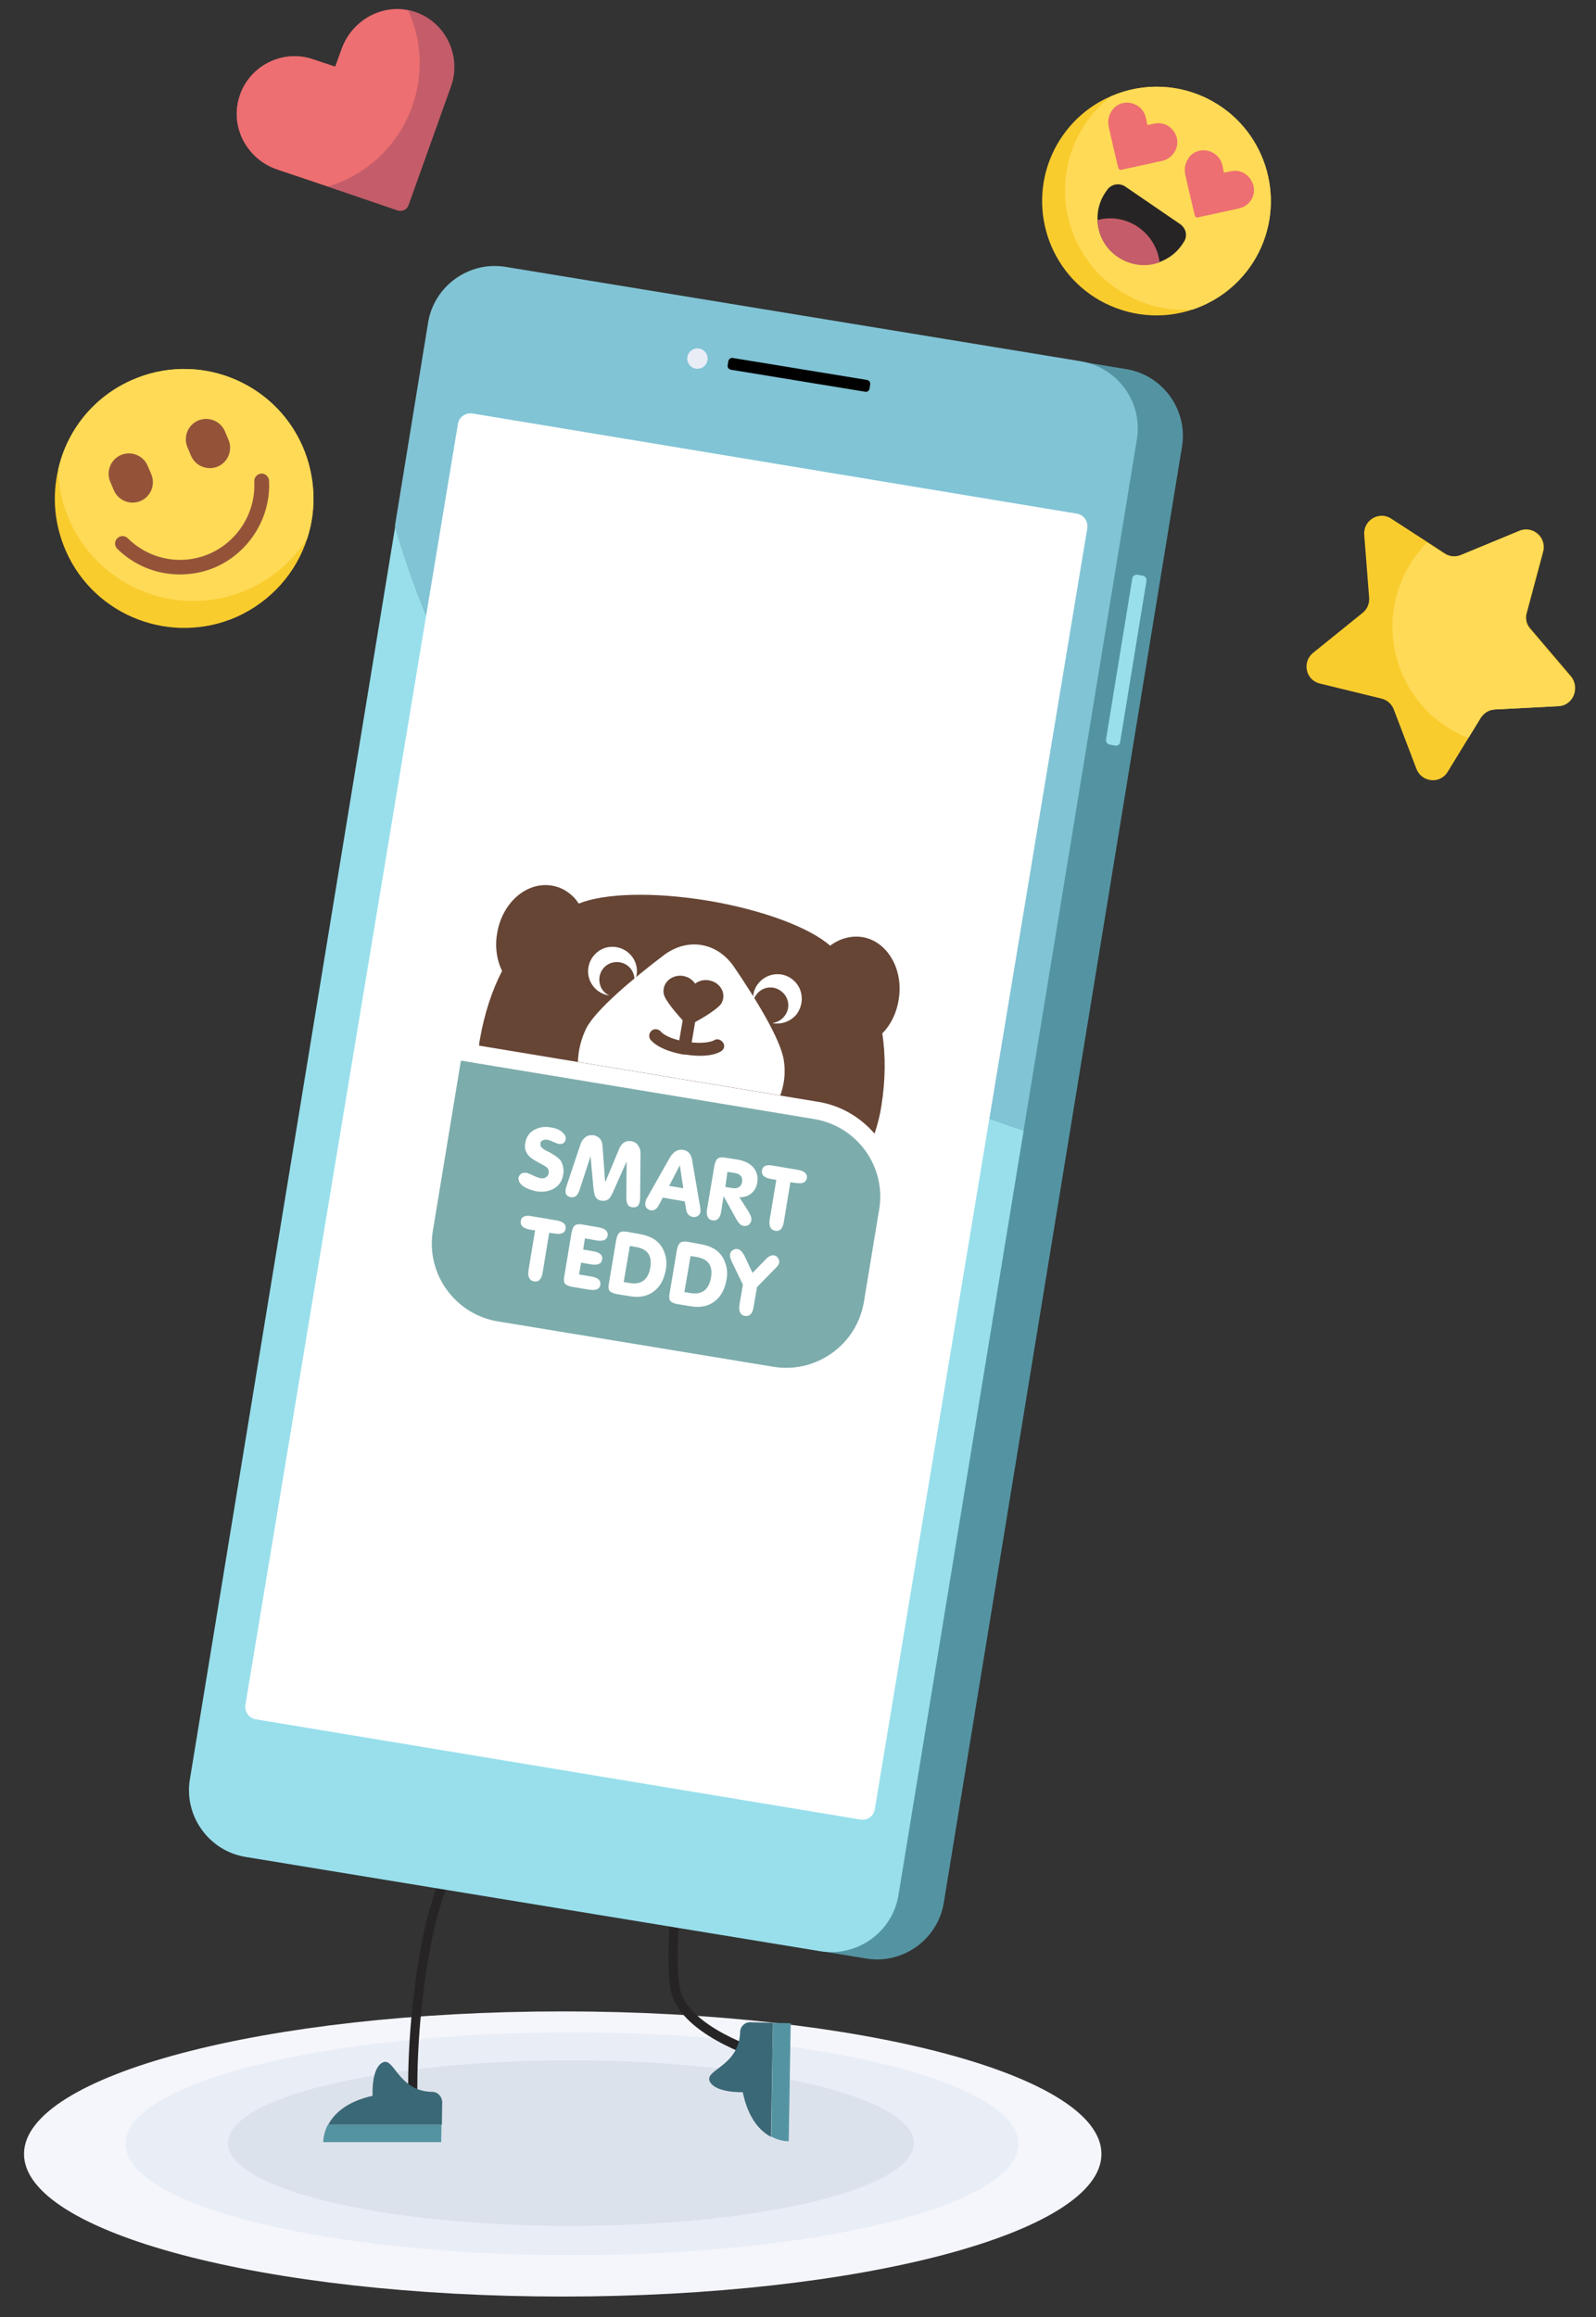 <svg width="62" height="90" viewBox="0 0 62 90" fill="none" xmlns="http://www.w3.org/2000/svg">
<rect x="0" y="0" width="62" height="90" fill="#333333" stroke="none"/>
<path d="M21.861 89.205C33.419 89.205 42.788 86.726 42.788 83.667C42.788 80.608 33.419 78.129 21.861 78.129C10.303 78.129 0.933 80.608 0.933 83.667C0.933 86.726 10.303 89.205 21.861 89.205Z" fill="#F4F6FB"/>
<path d="M22.218 87.597C31.796 87.597 39.56 85.66 39.56 83.271C39.56 80.882 31.796 78.945 22.218 78.945C12.64 78.945 4.876 80.882 4.876 83.271C4.876 85.66 12.64 87.597 22.218 87.597Z" fill="#E9EDF6"/>
<path d="M22.179 86.462C29.537 86.462 35.501 85.022 35.501 83.246C35.501 81.47 29.537 80.03 22.179 80.03C14.822 80.03 8.857 81.47 8.857 83.246C8.857 85.022 14.822 86.462 22.179 86.462Z" fill="#DCE2EC"/>
<path d="M15.862 81.638C15.862 81.612 15.747 78.792 16.385 75.449C17.036 72.08 18.465 70.459 18.529 70.383L18.797 70.625C18.785 70.638 17.368 72.259 16.743 75.513C16.105 78.805 16.22 81.587 16.22 81.612L15.862 81.638Z" fill="#272425"/>
<path d="M29.529 79.992C29.402 79.954 26.339 79.009 26.046 77.261C25.765 75.59 26.301 71.825 26.326 71.659L26.683 71.71C26.683 71.749 26.122 75.577 26.403 77.197C26.658 78.729 29.606 79.635 29.631 79.635L29.529 79.992Z" fill="#272425"/>
<path d="M17.179 81.663C17.179 81.446 17.013 81.254 16.796 81.254C15.482 81.242 15.316 79.914 14.882 80.106C14.41 80.31 14.474 81.407 14.474 81.407C13.44 81.637 12.968 82.122 12.751 82.53H17.166L17.179 81.663Z" fill="#3B6876"/>
<path d="M12.736 82.53C12.545 82.9 12.558 83.207 12.558 83.207H17.139L17.151 82.53H12.736Z" fill="#5494A2"/>
<path d="M29.16 78.549C28.943 78.537 28.752 78.715 28.752 78.932C28.713 80.247 27.386 80.387 27.565 80.834C27.769 81.306 28.854 81.267 28.854 81.267C29.071 82.314 29.543 82.786 29.951 83.003L30.028 78.575L29.16 78.549Z" fill="#3B6876"/>
<path d="M29.964 82.99C30.334 83.195 30.64 83.169 30.64 83.169L30.716 78.588L30.027 78.575L29.964 82.99Z" fill="#5494A2"/>
<path fill-rule="evenodd" clip-rule="evenodd" d="M36.664 73.904C36.434 75.333 35.069 76.316 33.639 76.073L11.308 72.411C9.879 72.181 8.896 70.816 9.139 69.387L18.403 12.844C18.633 11.415 19.998 10.432 21.427 10.675L43.746 14.337C45.175 14.566 46.158 15.932 45.915 17.361" fill="#5494A2"/>
<path fill-rule="evenodd" clip-rule="evenodd" d="M39.765 43.916L34.903 73.611C34.673 75.04 33.308 76.022 31.878 75.793L9.547 72.13C8.118 71.901 7.135 70.535 7.378 69.106L15.353 20.449C17.523 28.004 23.495 38.467 39.765 43.916Z" fill="#98DFEB"/>
<path fill-rule="evenodd" clip-rule="evenodd" d="M44.166 17.055L39.764 43.916C23.494 38.467 17.522 27.991 15.34 20.436L16.629 12.537C16.858 11.108 18.224 10.125 19.653 10.368L41.971 14.03C43.426 14.273 44.396 15.625 44.166 17.055Z" fill="#81C4D5"/>
<path fill-rule="evenodd" clip-rule="evenodd" d="M43.311 28.959L43.107 28.921C43.018 28.908 42.954 28.819 42.967 28.717L43.987 22.464C44 22.375 44.09 22.311 44.192 22.324L44.396 22.362C44.485 22.375 44.549 22.464 44.536 22.566L43.515 28.819C43.502 28.921 43.413 28.985 43.311 28.959Z" fill="#98DFEB"/>
<path fill-rule="evenodd" clip-rule="evenodd" d="M33.614 15.217L28.395 14.362C28.318 14.35 28.254 14.273 28.267 14.197L28.293 14.031C28.305 13.954 28.382 13.89 28.459 13.903L33.678 14.758C33.754 14.771 33.818 14.847 33.805 14.924L33.78 15.09C33.767 15.179 33.69 15.23 33.614 15.217Z" fill="black"/>
<path d="M27.094 14.325C27.313 14.325 27.49 14.148 27.49 13.929C27.49 13.71 27.313 13.533 27.094 13.533C26.875 13.533 26.698 13.71 26.698 13.929C26.698 14.148 26.875 14.325 27.094 14.325Z" fill="#E9EDF6"/>
<path d="M33.421 70.676L9.941 66.784C9.673 66.746 9.495 66.49 9.533 66.222L17.789 16.468C17.828 16.2 18.083 16.022 18.351 16.06L41.831 19.952C42.099 19.99 42.277 20.245 42.239 20.513L33.983 70.28C33.944 70.536 33.689 70.727 33.421 70.676Z" fill="white"/>
<path d="M16.208 0.492C16.093 0.454 15.978 0.415 15.863 0.39C15.404 0.301 14.932 0.352 14.498 0.556C13.936 0.811 13.49 1.296 13.286 1.883L13.03 2.585L12.162 2.304C11.014 1.908 9.738 2.521 9.33 3.669C9.125 4.231 9.164 4.843 9.419 5.392C9.687 5.954 10.172 6.387 10.759 6.579L12.749 7.255L15.442 8.174C15.557 8.212 15.672 8.187 15.761 8.123C15.812 8.085 15.85 8.034 15.876 7.957L17.522 3.35C17.93 2.202 17.343 0.926 16.208 0.492Z" fill="#C45D69"/>
<path d="M11.933 20.921C11.512 22.223 10.555 23.346 9.203 23.958C6.663 25.081 3.69 23.946 2.567 21.419C2.108 20.385 2.018 19.275 2.261 18.241C2.592 16.748 3.613 15.434 5.106 14.771C7.646 13.635 10.619 14.783 11.742 17.31C12.265 18.497 12.303 19.786 11.933 20.921Z" fill="#F9CC2E"/>
<path d="M11.933 20.921C11.397 21.751 10.618 22.453 9.649 22.887C6.994 24.073 3.894 22.874 2.707 20.232C2.413 19.581 2.273 18.905 2.26 18.241C2.592 16.748 3.613 15.434 5.106 14.771C7.645 13.635 10.618 14.783 11.741 17.31C12.265 18.497 12.303 19.786 11.933 20.921Z" fill="#FFDA57"/>
<path d="M6.981 22.313C6.088 22.313 5.22 21.968 4.556 21.318C4.441 21.203 4.441 21.024 4.556 20.909C4.671 20.794 4.85 20.794 4.965 20.909C5.82 21.752 7.083 21.981 8.168 21.496C9.252 21.011 9.941 19.888 9.877 18.702C9.865 18.549 9.992 18.408 10.145 18.395C10.299 18.383 10.439 18.51 10.452 18.663C10.528 20.093 9.699 21.433 8.397 22.02C7.938 22.224 7.453 22.313 6.981 22.313Z" fill="#945339"/>
<path d="M5.475 19.454C5.079 19.633 4.607 19.454 4.429 19.059L4.288 18.727C4.11 18.331 4.288 17.859 4.684 17.681C5.079 17.502 5.552 17.681 5.73 18.076L5.871 18.408C6.049 18.804 5.871 19.276 5.475 19.454Z" fill="#945339"/>
<path d="M8.475 18.115C8.079 18.293 7.607 18.115 7.428 17.719L7.288 17.387C7.109 16.992 7.288 16.52 7.683 16.341C8.079 16.162 8.551 16.341 8.73 16.736L8.87 17.068C9.049 17.464 8.87 17.936 8.475 18.115Z" fill="#945339"/>
<path d="M16.272 3.006C16.042 5.06 14.613 6.681 12.75 7.242L10.759 6.579C10.172 6.375 9.687 5.941 9.419 5.392C9.151 4.843 9.126 4.231 9.33 3.669C9.738 2.521 11.014 1.908 12.163 2.304L13.018 2.597L13.273 1.896C13.477 1.321 13.924 0.836 14.485 0.568C14.919 0.364 15.404 0.313 15.851 0.403C16.221 1.181 16.374 2.087 16.272 3.006Z" fill="#ED6F71"/>
<path d="M60.538 27.43L58.075 27.558C57.845 27.57 57.654 27.685 57.526 27.877L57.041 28.668L56.237 29.982C55.944 30.467 55.229 30.391 55.025 29.867L54.145 27.558C54.068 27.354 53.889 27.188 53.672 27.137L51.273 26.55C50.725 26.422 50.572 25.72 51.005 25.363L52.932 23.806C53.111 23.666 53.2 23.449 53.188 23.232L52.996 20.769C52.958 20.207 53.57 19.837 54.042 20.144L55.459 21.062L56.123 21.496C56.314 21.624 56.544 21.637 56.748 21.56L59.032 20.616C59.555 20.399 60.091 20.884 59.951 21.42L59.313 23.806C59.249 24.023 59.3 24.253 59.453 24.419L61.048 26.294C61.38 26.741 61.099 27.404 60.538 27.43Z" fill="#F9CC2E"/>
<path d="M60.538 27.43L58.075 27.557C57.846 27.57 57.654 27.685 57.527 27.876L57.042 28.668C54.796 27.787 53.584 25.311 54.298 22.976C54.528 22.236 54.923 21.598 55.434 21.075L56.097 21.509C56.289 21.636 56.519 21.649 56.723 21.573L59.007 20.628C59.53 20.411 60.066 20.896 59.926 21.432L59.288 23.818C59.224 24.035 59.275 24.265 59.428 24.431L61.023 26.307C61.38 26.741 61.1 27.404 60.538 27.43Z" fill="#FFDA57"/>
<path d="M46.311 12.028C45.162 12.411 43.861 12.309 42.725 11.671C40.594 10.459 39.854 7.74 41.066 5.609C41.564 4.742 42.316 4.091 43.171 3.734C44.409 3.198 45.864 3.236 47.127 3.95C49.258 5.163 49.998 7.881 48.786 10.012C48.212 11.007 47.319 11.696 46.311 12.028Z" fill="#F9CC2E"/>
<path d="M46.312 12.028C45.444 12.079 44.538 11.9 43.721 11.428C41.488 10.165 40.71 7.319 41.986 5.099C42.292 4.55 42.7 4.091 43.172 3.734C44.41 3.198 45.865 3.236 47.128 3.95C49.259 5.163 49.999 7.881 48.787 10.012C48.213 11.007 47.32 11.696 46.312 12.028Z" fill="#FFDA57"/>
<path d="M45.723 5.381C45.71 5.342 45.71 5.304 45.685 5.266C45.634 5.125 45.532 4.998 45.404 4.908C45.238 4.794 45.021 4.755 44.817 4.806L44.575 4.857L44.511 4.564C44.422 4.168 44.026 3.926 43.63 4.002C43.439 4.041 43.273 4.155 43.171 4.334C43.056 4.513 43.031 4.717 43.069 4.921L43.222 5.597L43.439 6.516C43.452 6.555 43.477 6.58 43.503 6.593C43.528 6.606 43.541 6.606 43.566 6.593L45.149 6.248C45.544 6.159 45.8 5.763 45.723 5.381Z" fill="#ED6F71"/>
<path d="M48.697 7.23C48.684 7.192 48.684 7.154 48.658 7.115C48.607 6.975 48.505 6.847 48.378 6.758C48.212 6.643 47.995 6.605 47.791 6.656L47.548 6.707L47.484 6.413C47.395 6.018 46.999 5.775 46.604 5.852C46.413 5.89 46.247 6.005 46.145 6.184C46.03 6.362 46.004 6.567 46.042 6.771L46.196 7.447L46.413 8.366C46.425 8.404 46.451 8.43 46.476 8.442C46.502 8.455 46.515 8.455 46.54 8.442L48.123 8.098C48.531 8.009 48.786 7.626 48.697 7.23Z" fill="#ED6F71"/>
<path d="M45.979 9.412L45.928 9.489C45.711 9.82 45.392 10.05 45.048 10.178C44.524 10.369 43.925 10.305 43.427 9.973C42.929 9.642 42.648 9.093 42.636 8.531C42.623 8.161 42.725 7.791 42.942 7.472L43.006 7.383C43.159 7.153 43.478 7.09 43.708 7.243L45.852 8.71C46.081 8.876 46.145 9.182 45.979 9.412Z" fill="#272425"/>
<path d="M45.047 10.191C44.524 10.383 43.924 10.319 43.427 9.987C42.929 9.655 42.648 9.107 42.635 8.545C42.789 8.507 42.955 8.481 43.12 8.481C44.116 8.481 44.932 9.234 45.047 10.191Z" fill="#C45D69"/>
<path d="M33.974 44.034C34.092 43.678 34.184 43.321 34.238 42.964C34.4 41.958 34.408 40.988 34.274 40.144C34.596 39.815 34.829 39.358 34.91 38.835C35.111 37.65 34.469 36.56 33.501 36.399C33.055 36.332 32.62 36.456 32.248 36.733C31.462 36.038 29.656 35.347 27.502 34.985C25.374 34.635 23.472 34.696 22.486 35.097C22.234 34.725 21.866 34.466 21.432 34.399C20.451 34.238 19.5 35.072 19.312 36.258C19.218 36.793 19.303 37.304 19.504 37.714C19.115 38.464 18.814 39.38 18.64 40.387C18.626 40.463 18.613 40.54 18.612 40.616L31.739 42.791C32.644 42.926 33.418 43.392 33.974 44.034Z" fill="#664535"/>
<path d="M24.677 37.374C24.477 36.888 23.93 36.653 23.444 36.841C22.957 37.041 22.723 37.588 22.91 38.074C23.048 38.407 23.34 38.626 23.671 38.667C23.519 38.602 23.392 38.474 23.33 38.307C23.192 37.949 23.361 37.555 23.707 37.417C24.065 37.28 24.46 37.449 24.597 37.794C24.647 37.91 24.659 38.025 24.645 38.127C24.762 37.911 24.777 37.63 24.677 37.374Z" fill="white"/>
<path d="M30.819 38.073C30.426 37.725 29.826 37.772 29.478 38.177C29.298 38.38 29.232 38.647 29.256 38.903C29.282 38.788 29.334 38.686 29.411 38.598C29.656 38.306 30.09 38.271 30.381 38.529C30.673 38.774 30.708 39.208 30.45 39.499C30.334 39.639 30.168 39.714 30.002 39.738C30.333 39.805 30.678 39.693 30.923 39.427C31.258 39.008 31.212 38.408 30.819 38.073Z" fill="white"/>
<path d="M30.45 41.198C30.342 40.393 29.347 38.777 28.515 37.558C27.859 36.595 26.712 36.407 25.788 37.102C24.606 37.998 23.154 39.211 22.778 39.936C22.571 40.355 22.465 40.801 22.449 41.247L30.312 42.549C30.468 42.117 30.523 41.658 30.45 41.198ZM28.029 40.821C27.965 40.871 27.58 41.111 26.624 40.962C26.611 40.962 26.598 40.962 26.585 40.962C26.573 40.962 26.56 40.962 26.547 40.962C25.592 40.788 25.314 40.441 25.263 40.377C25.188 40.262 25.214 40.109 25.33 40.02C25.445 39.945 25.598 39.971 25.687 40.087C25.687 40.087 25.851 40.28 26.386 40.412L26.52 39.634C26.254 39.339 25.837 38.85 25.788 38.62C25.714 38.288 25.946 37.971 26.304 37.91C26.585 37.861 26.865 37.991 27.004 38.209C27.209 38.045 27.503 38.022 27.757 38.151C28.075 38.32 28.199 38.691 28.018 38.983C27.902 39.173 27.35 39.514 27.004 39.702L26.87 40.492C27.469 40.548 27.7 40.422 27.713 40.423C27.828 40.334 27.981 40.361 28.07 40.477C28.171 40.58 28.144 40.745 28.029 40.821Z" fill="white"/>
<path d="M31.617 43.466L17.905 41.197L16.817 47.799C16.535 49.468 17.671 51.06 19.353 51.329L30.033 53.088C31.702 53.369 33.294 52.234 33.563 50.551L34.153 46.983C34.435 45.327 33.3 43.735 31.617 43.466Z" fill="#7DACAC"/>
<path d="M21.876 45.632C21.836 45.887 21.706 46.064 21.501 46.178C21.309 46.278 21.092 46.315 20.837 46.274C20.71 46.248 20.582 46.208 20.468 46.156C20.328 46.091 20.227 46.014 20.176 45.911C20.151 45.86 20.139 45.809 20.139 45.758C20.153 45.682 20.192 45.631 20.243 45.593C20.307 45.555 20.371 45.543 20.447 45.556C20.486 45.557 20.562 45.596 20.689 45.648C20.816 45.712 20.918 45.752 21.007 45.765C21.084 45.779 21.148 45.766 21.212 45.728C21.276 45.691 21.302 45.64 21.315 45.563C21.328 45.474 21.304 45.398 21.24 45.346C21.177 45.294 21.088 45.243 20.961 45.178C20.758 45.074 20.618 44.983 20.529 44.881C20.416 44.752 20.366 44.586 20.406 44.395C20.446 44.165 20.562 43.988 20.755 43.887C20.934 43.786 21.151 43.75 21.381 43.79C21.584 43.817 21.737 43.882 21.838 43.973C21.94 44.063 21.99 44.153 21.977 44.242C21.95 44.395 21.86 44.458 21.694 44.431C21.643 44.418 21.58 44.392 21.491 44.353C21.402 44.314 21.338 44.288 21.287 44.274C21.211 44.261 21.16 44.273 21.096 44.286C21.032 44.311 20.993 44.361 20.993 44.425C20.992 44.463 20.992 44.502 21.005 44.527C21.03 44.566 21.08 44.617 21.169 44.669C21.233 44.708 21.309 44.734 21.372 44.773C21.563 44.876 21.703 44.98 21.791 45.095C21.879 45.275 21.916 45.441 21.876 45.632Z" fill="white"/>
<path d="M23.507 45.901L23.52 45.901L24.067 44.591C24.106 44.502 24.17 44.426 24.247 44.376C24.324 44.325 24.413 44.313 24.515 44.327C24.63 44.341 24.719 44.392 24.782 44.482C24.845 44.572 24.883 44.662 24.882 44.777L24.868 46.474C24.867 46.563 24.867 46.614 24.854 46.665C24.827 46.843 24.724 46.919 24.558 46.892C24.456 46.879 24.393 46.827 24.368 46.75C24.343 46.699 24.331 46.61 24.332 46.495L24.343 45.142L24.33 45.142L23.81 46.312C23.758 46.426 23.706 46.515 23.655 46.566C23.578 46.629 23.488 46.654 23.374 46.64C23.259 46.627 23.183 46.575 23.132 46.485C23.095 46.421 23.083 46.332 23.058 46.191L22.941 44.914L22.522 46.199C22.483 46.314 22.444 46.39 22.405 46.428C22.341 46.491 22.264 46.516 22.175 46.503C22.009 46.476 21.947 46.373 21.974 46.195C21.974 46.169 22 46.106 22.026 46.017L22.562 44.413C22.601 44.311 22.666 44.223 22.756 44.16C22.846 44.096 22.948 44.084 23.063 44.098C23.165 44.112 23.241 44.163 23.304 44.228C23.367 44.305 23.392 44.382 23.404 44.484L23.507 45.901Z" fill="white"/>
<path d="M26.529 44.663C26.721 44.69 26.847 44.818 26.884 45.048L27.2 46.889C27.212 46.965 27.212 47.029 27.212 47.067C27.198 47.144 27.159 47.194 27.108 47.232C27.044 47.27 26.98 47.282 26.904 47.269C26.764 47.242 26.675 47.139 26.651 46.961L26.602 46.667L25.748 46.519L25.593 46.812C25.515 46.964 25.413 47.027 25.285 47.013C25.209 47 25.145 46.961 25.107 46.91C25.069 46.858 25.057 46.782 25.071 46.705C25.084 46.642 25.097 46.59 25.123 46.553L26.029 44.952C26.172 44.723 26.338 44.635 26.529 44.663ZM26.41 45.261L25.995 46.062L26.543 46.156L26.41 45.261Z" fill="white"/>
<path d="M28.11 46.462L28.016 47.061C27.975 47.316 27.86 47.43 27.681 47.403C27.503 47.376 27.427 47.222 27.468 46.967L27.749 45.298C27.776 45.158 27.815 45.056 27.879 45.005C27.944 44.955 28.046 44.943 28.186 44.97L28.619 45.037C28.887 45.078 29.09 45.169 29.23 45.31C29.394 45.477 29.456 45.682 29.416 45.937C29.389 46.115 29.311 46.255 29.183 46.356C29.067 46.457 28.913 46.507 28.722 46.505L29.075 47.057C29.163 47.198 29.2 47.313 29.187 47.403C29.174 47.479 29.135 47.53 29.083 47.58C29.019 47.618 28.955 47.63 28.879 47.617C28.79 47.603 28.701 47.526 28.613 47.372L28.11 46.462ZM28.177 46.105L28.431 46.146C28.661 46.186 28.802 46.098 28.829 45.907C28.856 45.715 28.768 45.6 28.526 45.559L28.258 45.519L28.177 46.105Z" fill="white"/>
<path d="M30.157 45.828C29.953 45.801 29.838 45.775 29.787 45.748C29.647 45.696 29.584 45.606 29.598 45.466C29.625 45.288 29.779 45.225 30.034 45.278L30.989 45.439C31.244 45.48 31.371 45.596 31.344 45.761C31.317 45.889 31.24 45.952 31.074 45.963C31.023 45.963 30.896 45.949 30.704 45.922L30.45 47.464C30.409 47.719 30.293 47.846 30.115 47.806C29.936 47.779 29.861 47.625 29.901 47.37L30.157 45.828Z" fill="white"/>
<path d="M20.787 47.793C20.583 47.766 20.469 47.739 20.418 47.713C20.278 47.661 20.215 47.571 20.229 47.431C20.256 47.253 20.409 47.19 20.664 47.243L21.62 47.404C21.875 47.444 22.001 47.56 21.974 47.726C21.948 47.853 21.871 47.917 21.705 47.928C21.654 47.928 21.526 47.914 21.335 47.887L21.08 49.429C21.04 49.684 20.924 49.81 20.745 49.771C20.567 49.744 20.492 49.59 20.532 49.335L20.787 47.793Z" fill="white"/>
<path d="M23.25 47.673C23.505 47.713 23.631 47.829 23.604 47.995C23.577 48.16 23.436 48.223 23.169 48.182L22.723 48.102L22.655 48.535L23.038 48.602C23.293 48.643 23.419 48.746 23.392 48.924C23.366 49.09 23.225 49.153 22.957 49.112L22.575 49.045L22.494 49.504L22.966 49.584C23.221 49.625 23.348 49.728 23.321 49.906C23.294 50.072 23.153 50.135 22.885 50.094L22.235 49.987C22.095 49.96 22.006 49.921 21.956 49.87C21.905 49.818 21.893 49.716 21.92 49.576L22.201 47.894C22.228 47.754 22.267 47.652 22.331 47.601C22.396 47.551 22.498 47.539 22.638 47.566L23.25 47.673Z" fill="white"/>
<path d="M24.817 47.928C25.123 47.981 25.352 48.073 25.517 48.214C25.669 48.343 25.77 48.51 25.832 48.715C25.894 48.907 25.905 49.098 25.865 49.315C25.799 49.684 25.656 49.964 25.412 50.153C25.168 50.343 24.848 50.417 24.479 50.35L23.969 50.269C23.829 50.242 23.74 50.203 23.689 50.152C23.639 50.1 23.627 49.998 23.653 49.858L23.935 48.176C23.962 48.036 24.001 47.934 24.065 47.883C24.129 47.833 24.231 47.821 24.372 47.848L24.817 47.928ZM24.228 49.799L24.483 49.839C24.916 49.907 25.186 49.705 25.266 49.221C25.334 48.774 25.157 48.518 24.711 48.438L24.469 48.397L24.228 49.799Z" fill="white"/>
<path d="M27.175 48.318C27.481 48.371 27.71 48.462 27.875 48.604C28.027 48.733 28.128 48.9 28.19 49.104C28.252 49.296 28.263 49.488 28.223 49.704C28.157 50.074 28.014 50.353 27.77 50.543C27.526 50.732 27.206 50.806 26.837 50.739L26.327 50.659C26.187 50.632 26.098 50.593 26.047 50.541C25.997 50.49 25.985 50.388 26.011 50.248L26.293 48.566C26.32 48.425 26.359 48.324 26.423 48.273C26.487 48.223 26.589 48.211 26.73 48.237L27.175 48.318ZM26.586 50.189L26.841 50.229C27.274 50.296 27.544 50.094 27.624 49.61C27.692 49.164 27.515 48.907 27.069 48.827L26.827 48.787L26.586 50.189Z" fill="white"/>
<path d="M30.069 48.762C30.133 48.775 30.183 48.801 30.221 48.865C30.259 48.917 30.271 48.981 30.271 49.044C30.258 49.108 30.206 49.197 30.09 49.298L29.408 49.995L29.274 50.772C29.234 51.027 29.118 51.141 28.939 51.114C28.761 51.087 28.686 50.933 28.726 50.678L28.86 49.901L28.433 49.017C28.371 48.889 28.346 48.786 28.359 48.723C28.373 48.646 28.411 48.596 28.463 48.558C28.527 48.52 28.591 48.508 28.667 48.521C28.756 48.535 28.832 48.624 28.92 48.778L29.234 49.444L29.749 48.913C29.852 48.799 29.967 48.749 30.069 48.762Z" fill="white"/>
</svg>
